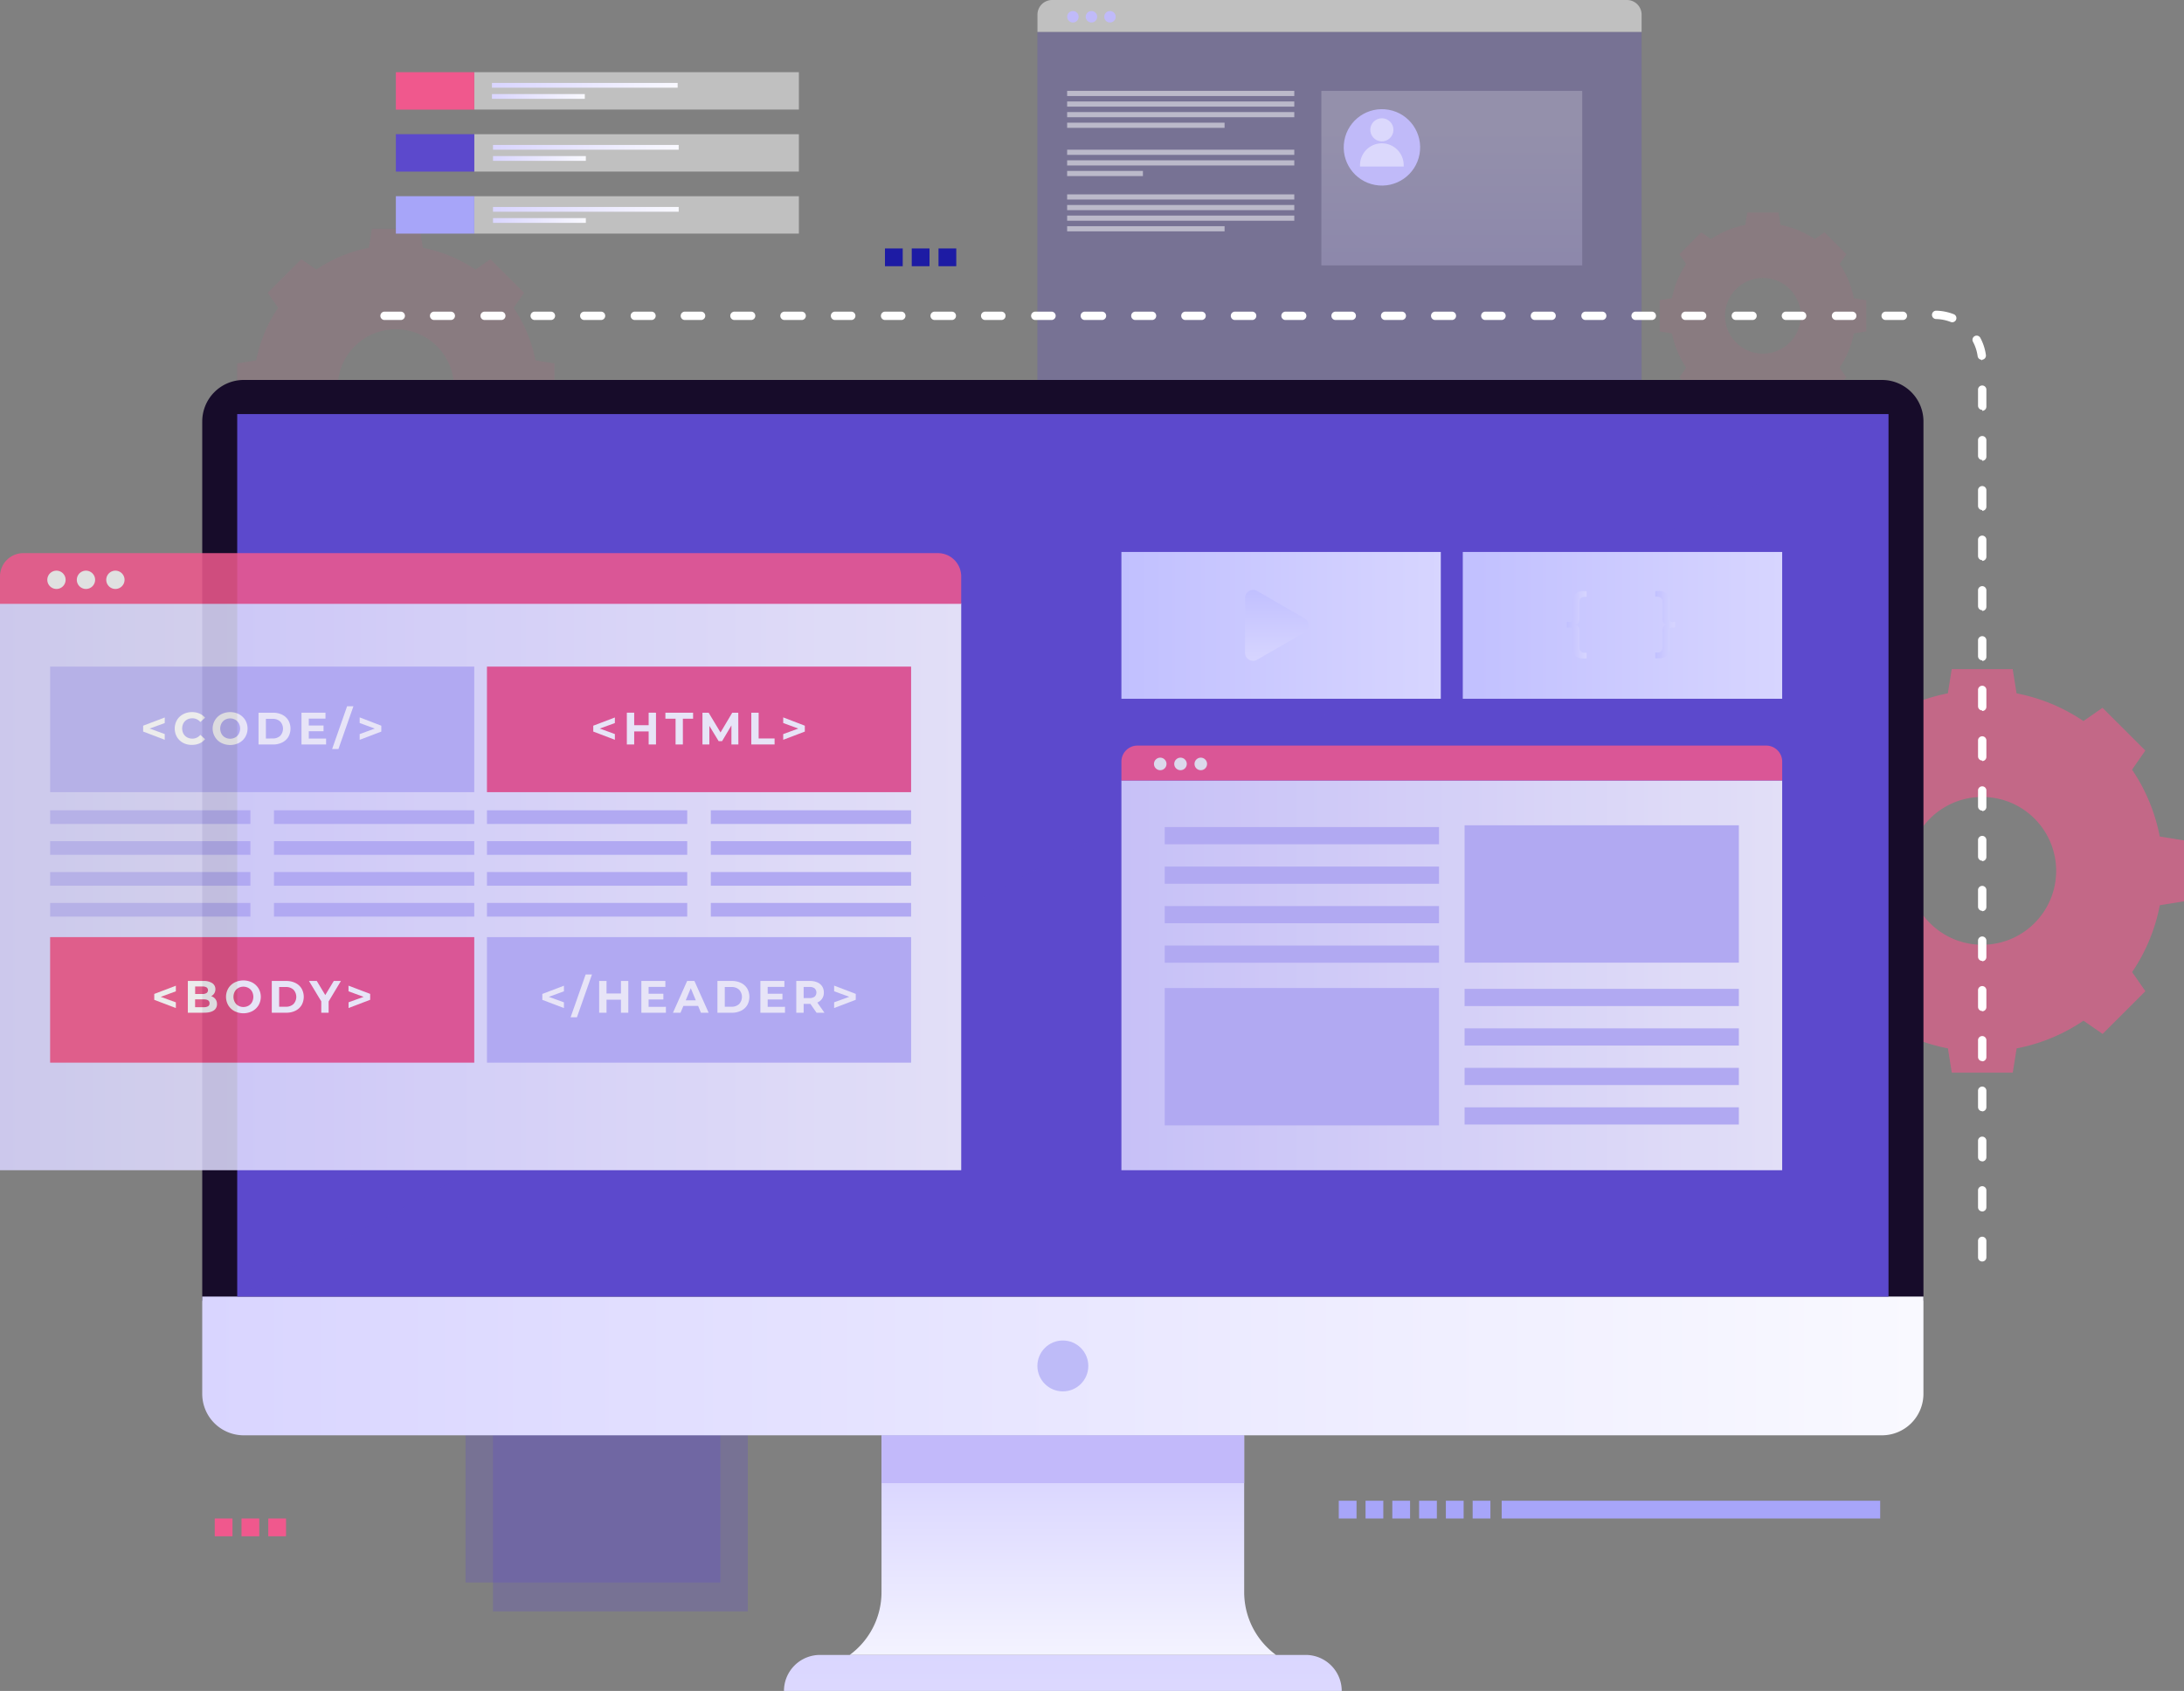 <?xml version="1.0" encoding="UTF-8"?>
<svg xmlns="http://www.w3.org/2000/svg" xmlns:xlink="http://www.w3.org/1999/xlink" viewBox="0 0 1525.57 1181.38">
  <rect x="0" y="0" width="1525.57" height="1181.38" fill="#808080" stroke="none"/>
  <defs>
    <style>.cls-1{isolation:isolate;}.cls-13,.cls-2,.cls-7{fill:#5c49cc;}.cls-2{opacity:0.26;}.cls-13,.cls-2{mix-blend-mode:screen;}.cls-21,.cls-3,.cls-4{fill:#f0588d;}.cls-3{opacity:0.6;}.cls-4{opacity:0.09;}.cls-5{fill:#170c2a;}.cls-6{fill:url(#_ÂÁ_Ï_ÌÌ_È_ËÂÌÚ_111);}.cls-8{fill:url(#_ÂÁ_Ï_ÌÌ_È_ËÂÌÚ_111-2);}.cls-9{fill:#c2b9fa;}.cls-10{fill:url(#_ÂÁ_Ï_ÌÌ_È_ËÂÌÚ_111-3);}.cls-11{fill:#bebbf8;}.cls-12,.cls-25{fill:#fff;}.cls-13,.cls-24{opacity:0.22;}.cls-14,.cls-15{mix-blend-mode:multiply;}.cls-14{fill:url(#_ÂÁ_Ï_ÌÌ_È_ËÂÌÚ_119);}.cls-15{fill:url(#_ÂÁ_Ï_ÌÌ_È_ËÂÌÚ_119-2);}.cls-16{fill:url(#_ÂÁ_Ï_ÌÌ_È_ËÂÌÚ_119-3);}.cls-17{fill:url(#_ÂÁ_Ï_ÌÌ_È_ËÂÌÚ_119-4);}.cls-18{fill:url(#_ÂÁ_Ï_ÌÌ_È_ËÂÌÚ_119-5);}.cls-19{opacity:0.85;}.cls-20{fill:url(#_ÂÁ_Ï_ÌÌ_È_ËÂÌÚ_111-4);}.cls-22{fill:#f1f2f2;}.cls-23{fill:#c0baf9;}.cls-24{fill:url(#_ÂÁ_Ï_ÌÌ_È_ËÂÌÚ_111-5);}.cls-25{opacity:0.5;}.cls-26{fill:#a7a5f9;}.cls-27{fill:url(#_ÂÁ_Ï_ÌÌ_È_ËÂÌÚ_111-6);}.cls-28{fill:url(#_ÂÁ_Ï_ÌÌ_È_ËÂÌÚ_111-7);}.cls-29{fill:url(#_ÂÁ_Ï_ÌÌ_È_ËÂÌÚ_111-8);}.cls-30{fill:url(#_ÂÁ_Ï_ÌÌ_È_ËÂÌÚ_111-9);}.cls-31{fill:url(#_ÂÁ_Ï_ÌÌ_È_ËÂÌÚ_111-10);}.cls-32{fill:url(#_ÂÁ_Ï_ÌÌ_È_ËÂÌÚ_111-11);}.cls-33{opacity:0.43;}.cls-34{fill:#1d1ba4;}.cls-35{fill:url(#_ÂÁ_Ï_ÌÌ_È_ËÂÌÚ_111-12);}</style>
    <linearGradient id="_ÂÁ_Ï_ÌÌ_È_ËÂÌÚ_111" x1="141.26" y1="954.3" x2="1343.58" y2="954.3" gradientUnits="userSpaceOnUse">
      <stop offset="0" stop-color="#d9d5ff"></stop>
      <stop offset="1" stop-color="#f9f9ff"></stop>
    </linearGradient>
    <linearGradient id="_ÂÁ_Ï_ÌÌ_È_ËÂÌÚ_111-2" x1="742.42" y1="1026.99" x2="742.42" y2="1181.64" xlink:href="#_ÂÁ_Ï_ÌÌ_È_ËÂÌÚ_111"></linearGradient>
    <linearGradient id="_ÂÁ_Ï_ÌÌ_È_ËÂÌÚ_111-3" x1="742.42" y1="1142.54" x2="742.42" y2="1527.77" xlink:href="#_ÂÁ_Ï_ÌÌ_È_ËÂÌÚ_111"></linearGradient>
    <linearGradient id="_ÂÁ_Ï_ÌÌ_È_ËÂÌÚ_119" x1="783.33" y1="436.9" x2="1006.43" y2="436.9" gradientUnits="userSpaceOnUse">
      <stop offset="0" stop-color="#c1c0ff"></stop>
      <stop offset="1" stop-color="#d7d5ff"></stop>
    </linearGradient>
    <linearGradient id="_ÂÁ_Ï_ÌÌ_È_ËÂÌÚ_119-2" x1="1021.79" y1="436.9" x2="1244.89" y2="436.9" xlink:href="#_ÂÁ_Ï_ÌÌ_È_ËÂÌÚ_119"></linearGradient>
    <linearGradient id="_ÂÁ_Ï_ÌÌ_È_ËÂÌÚ_119-3" x1="10309.71" y1="-626.33" x2="10359.26" y2="-626.33" gradientTransform="translate(265.56 -9897.59) rotate(90)" xlink:href="#_ÂÁ_Ï_ÌÌ_È_ËÂÌÚ_119"></linearGradient>
    <linearGradient id="_ÂÁ_Ï_ÌÌ_È_ËÂÌÚ_119-4" x1="1094.47" y1="436.47" x2="1108.27" y2="436.47" xlink:href="#_ÂÁ_Ï_ÌÌ_È_ËÂÌÚ_119"></linearGradient>
    <linearGradient id="_ÂÁ_Ï_ÌÌ_È_ËÂÌÚ_119-5" x1="1156.21" y1="436.47" x2="1169.95" y2="436.47" xlink:href="#_ÂÁ_Ï_ÌÌ_È_ËÂÌÚ_119"></linearGradient>
    <linearGradient id="_ÂÁ_Ï_ÌÌ_È_ËÂÌÚ_111-4" x1="783.33" y1="681.41" x2="1244.89" y2="681.41" xlink:href="#_ÂÁ_Ï_ÌÌ_È_ËÂÌÚ_111"></linearGradient>
    <linearGradient id="_ÂÁ_Ï_ÌÌ_È_ËÂÌÚ_111-5" x1="1014.11" y1="183.21" x2="1014.11" y2="92.2" xlink:href="#_ÂÁ_Ï_ÌÌ_È_ËÂÌÚ_111"></linearGradient>
    <linearGradient id="_ÂÁ_Ï_ÌÌ_È_ËÂÌÚ_111-6" x1="343.63" y1="59.59" x2="473.35" y2="59.59" xlink:href="#_ÂÁ_Ï_ÌÌ_È_ËÂÌÚ_111"></linearGradient>
    <linearGradient id="_ÂÁ_Ï_ÌÌ_È_ËÂÌÚ_111-7" x1="343.63" y1="67.37" x2="408.49" y2="67.37" xlink:href="#_ÂÁ_Ï_ÌÌ_È_ËÂÌÚ_111"></linearGradient>
    <linearGradient id="_ÂÁ_Ï_ÌÌ_È_ËÂÌÚ_111-8" x1="344.37" y1="102.93" x2="474.09" y2="102.93" xlink:href="#_ÂÁ_Ï_ÌÌ_È_ËÂÌÚ_111"></linearGradient>
    <linearGradient id="_ÂÁ_Ï_ÌÌ_È_ËÂÌÚ_111-9" x1="344.37" y1="110.71" x2="409.23" y2="110.71" xlink:href="#_ÂÁ_Ï_ÌÌ_È_ËÂÌÚ_111"></linearGradient>
    <linearGradient id="_ÂÁ_Ï_ÌÌ_È_ËÂÌÚ_111-10" x1="344.37" y1="146.26" x2="474.09" y2="146.26" xlink:href="#_ÂÁ_Ï_ÌÌ_È_ËÂÌÚ_111"></linearGradient>
    <linearGradient id="_ÂÁ_Ï_ÌÌ_È_ËÂÌÚ_111-11" x1="344.37" y1="154.04" x2="409.23" y2="154.04" xlink:href="#_ÂÁ_Ï_ÌÌ_È_ËÂÌÚ_111"></linearGradient>
    <linearGradient id="_ÂÁ_Ï_ÌÌ_È_ËÂÌÚ_111-12" x1="0" y1="619.51" x2="671.43" y2="619.51" xlink:href="#_ÂÁ_Ï_ÌÌ_È_ËÂÌÚ_111"></linearGradient>
  </defs>
  <g class="cls-1">
    <g id="Layer_2" data-name="Layer 2">
      <g id="_ÎÓÈ_1" data-name="—ÎÓÈ_1">
        <rect class="cls-2" x="344.37" y="867.09" width="177.98" height="258.7"></rect>
        <rect class="cls-2" x="325.2" y="846.9" width="177.98" height="258.7"></rect>
        <rect class="cls-2" x="724.64" y="22.28" width="422.04" height="302.59"></rect>
        <path class="cls-3" d="M1508.63,584.42a125.55,125.55,0,0,0-19.35-46.71l9.26-13.34-29.87-29.88-13.34,9.27a125.62,125.62,0,0,0-46.71-19.35l-2.72-16.94h-42.58l-2.71,16.94a125.55,125.55,0,0,0-46.71,19.35l-13.34-9.27-29.88,29.88,9.27,13.34a125.55,125.55,0,0,0-19.35,46.71l-16.94,2.71v42.58l16.94,2.72A125.62,125.62,0,0,0,1280,679.14l-9.27,13.34,29.88,29.87,13.34-9.26a125.55,125.55,0,0,0,46.71,19.35l2.71,16.94h42.58l2.72-16.94a125.62,125.62,0,0,0,46.71-19.35l13.34,9.26,29.87-29.87-9.26-13.34a125.62,125.62,0,0,0,19.35-46.71l16.94-2.72V587.13Zm-124,75.64a51.64,51.64,0,1,1,51.64-51.64A51.64,51.64,0,0,1,1384.61,660.06Z"></path>
        <path class="cls-4" d="M374,251.76a98.79,98.79,0,0,0-15.21-36.71l7.28-10.49-23.49-23.49-10.48,7.28a98.84,98.84,0,0,0-36.72-15.21l-2.14-13.31H259.78l-2.14,13.31a98.91,98.91,0,0,0-36.72,15.21l-10.48-7.28L187,204.56l7.28,10.49A98.79,98.79,0,0,0,179,251.76L165.7,253.9v33.47L179,289.51a98.84,98.84,0,0,0,15.21,36.72L187,336.72l23.49,23.48,10.48-7.28a98.91,98.91,0,0,0,36.72,15.21l2.14,13.32h33.47l2.14-13.32a98.84,98.84,0,0,0,36.72-15.21l10.48,7.28,23.49-23.48-7.28-10.49A98.84,98.84,0,0,0,374,289.51l13.32-2.14V253.9Zm-97.49,59.47a40.6,40.6,0,1,1,40.59-40.59A40.59,40.59,0,0,1,276.52,311.23Z"></path>
        <path class="cls-4" d="M1294.93,208.35a64.17,64.17,0,0,0-9.91-23.91l4.75-6.83-15.3-15.3-6.83,4.74a64.45,64.45,0,0,0-23.92-9.91l-1.39-8.67h-21.8l-1.4,8.67a64.34,64.34,0,0,0-23.91,9.91l-6.83-4.74-15.3,15.3,4.74,6.83a64.34,64.34,0,0,0-9.91,23.91l-8.67,1.39v21.81l8.67,1.39a64.45,64.45,0,0,0,9.91,23.92l-4.74,6.83,15.3,15.3,6.83-4.75a64.17,64.17,0,0,0,23.91,9.91l1.4,8.68h21.8l1.39-8.68a64.29,64.29,0,0,0,23.92-9.91l6.83,4.75,15.3-15.3-4.75-6.83a64.29,64.29,0,0,0,9.91-23.92l8.68-1.39V209.74Zm-63.5,38.74a26.45,26.45,0,1,1,26.44-26.44A26.45,26.45,0,0,1,1231.43,247.09Z"></path>
        <path class="cls-5" d="M1343.58,908.79V294.45a29,29,0,0,0-29-29H170.27a29,29,0,0,0-29,29V908.79Z"></path>
        <path class="cls-6" d="M141.26,905.83v67.94a29,29,0,0,0,29,29h1144.3a29,29,0,0,0,29-29V905.83Z"></path>
        <rect class="cls-7" x="165.7" y="289.29" width="1153.43" height="616.54"></rect>
        <path class="cls-8" d="M891.31,1156.2H593.53a54.39,54.39,0,0,0,22.22-43.86V1002.77H869.09v109.57A54.39,54.39,0,0,0,891.31,1156.2Z"></path>
        <rect class="cls-9" x="615.75" y="1002.77" width="253.33" height="33.42"></rect>
        <path class="cls-10" d="M572.79,1156.2H912.05a25.18,25.18,0,0,1,25.18,25.18v0a0,0,0,0,1,0,0H547.61a0,0,0,0,1,0,0v0a25.18,25.18,0,0,1,25.18-25.18Z"></path>
        <circle class="cls-11" cx="742.42" cy="954.3" r="17.78"></circle>
        <path class="cls-12" d="M1384.61,881.34a2.91,2.91,0,0,1-2.91-2.92V866.77a2.92,2.92,0,0,1,5.83,0v11.65A2.92,2.92,0,0,1,1384.61,881.34Zm0-35a2.91,2.91,0,0,1-2.91-2.92V831.81a2.92,2.92,0,1,1,5.83,0v11.65A2.92,2.92,0,0,1,1384.61,846.38Zm0-35a2.91,2.91,0,0,1-2.91-2.91V796.84a2.92,2.92,0,0,1,5.83,0V808.5A2.91,2.91,0,0,1,1384.61,811.41Zm0-35a2.91,2.91,0,0,1-2.91-2.91V761.88a2.92,2.92,0,0,1,5.83,0v11.66A2.92,2.92,0,0,1,1384.61,776.45Zm0-35a2.91,2.91,0,0,1-2.91-2.92V726.92a2.92,2.92,0,1,1,5.83,0v11.65A2.92,2.92,0,0,1,1384.61,741.49Zm0-35a2.91,2.91,0,0,1-2.91-2.91V692a2.92,2.92,0,1,1,5.83,0v11.65A2.91,2.91,0,0,1,1384.61,706.52Zm0-35a2.91,2.91,0,0,1-2.91-2.91V657a2.92,2.92,0,0,1,5.83,0v11.66A2.91,2.91,0,0,1,1384.61,671.56Zm0-35a2.91,2.91,0,0,1-2.91-2.92V622a2.92,2.92,0,1,1,5.83,0v11.65A2.92,2.92,0,0,1,1384.61,636.6Zm0-35a2.91,2.91,0,0,1-2.91-2.91V587.07a2.92,2.92,0,1,1,5.83,0v11.65A2.91,2.91,0,0,1,1384.61,601.63Zm0-35a2.91,2.91,0,0,1-2.91-2.91V552.1a2.92,2.92,0,0,1,5.83,0v11.66A2.91,2.91,0,0,1,1384.61,566.67Zm0-35a2.91,2.91,0,0,1-2.91-2.92V517.14a2.92,2.92,0,0,1,5.83,0v11.65A2.92,2.92,0,0,1,1384.61,531.71Zm0-35a2.91,2.91,0,0,1-2.91-2.91V482.18a2.92,2.92,0,1,1,5.83,0v11.65A2.91,2.91,0,0,1,1384.61,496.74Zm0-35a2.91,2.91,0,0,1-2.91-2.91V447.21a2.92,2.92,0,0,1,5.83,0v11.66A2.91,2.91,0,0,1,1384.61,461.78Zm0-35a2.91,2.91,0,0,1-2.91-2.92V412.25a2.92,2.92,0,0,1,5.83,0V423.9A2.92,2.92,0,0,1,1384.61,426.82Zm0-35a2.91,2.91,0,0,1-2.91-2.91V377.29a2.92,2.92,0,1,1,5.83,0v11.65A2.91,2.91,0,0,1,1384.61,391.85Zm0-35a2.91,2.91,0,0,1-2.91-2.91V342.32a2.92,2.92,0,0,1,5.83,0V354A2.91,2.91,0,0,1,1384.61,356.89Zm0-35a2.91,2.91,0,0,1-2.91-2.92V307.36a2.92,2.92,0,0,1,5.83,0V319A2.92,2.92,0,0,1,1384.61,321.93Zm0-35a2.91,2.91,0,0,1-2.91-2.92V272.4a2.92,2.92,0,1,1,5.83,0v11.65A2.92,2.92,0,0,1,1384.61,287Zm-.31-35a2.92,2.92,0,0,1-2.88-2.52,29.73,29.73,0,0,0-3.26-10.05,2.91,2.91,0,0,1,5.14-2.75,35.59,35.59,0,0,1,3.9,12,2.92,2.92,0,0,1-2.5,3.28A2.6,2.6,0,0,1,1384.3,252Zm-20.62-26.2a2.77,2.77,0,0,1-1.06-.2,30.05,30.05,0,0,0-10.37-2.05,2.92,2.92,0,0,1,.06-5.83h.06a35.53,35.53,0,0,1,12.37,2.46,2.91,2.91,0,0,1-1.06,5.62ZM1329,223.56h-11.65a2.92,2.92,0,1,1,0-5.83H1329a2.92,2.92,0,1,1,0,5.83Zm-35,0h-11.66a2.92,2.92,0,0,1,0-5.83H1294a2.92,2.92,0,0,1,0,5.83Zm-35,0h-11.66a2.92,2.92,0,0,1,0-5.83h11.66a2.92,2.92,0,0,1,0,5.83Zm-35,0h-11.65a2.92,2.92,0,0,1,0-5.83h11.65a2.92,2.92,0,1,1,0,5.83Zm-35,0H1177.5a2.92,2.92,0,1,1,0-5.83h11.65a2.92,2.92,0,0,1,0,5.83Zm-35,0h-11.66a2.92,2.92,0,0,1,0-5.83h11.66a2.92,2.92,0,0,1,0,5.83Zm-35,0h-11.65a2.92,2.92,0,0,1,0-5.83h11.65a2.92,2.92,0,1,1,0,5.83Zm-35,0h-11.65a2.92,2.92,0,1,1,0-5.83h11.65a2.92,2.92,0,0,1,0,5.83Zm-35,0h-11.66a2.92,2.92,0,0,1,0-5.83h11.66a2.92,2.92,0,0,1,0,5.83Zm-35,0h-11.65a2.92,2.92,0,0,1,0-5.83h11.65a2.92,2.92,0,1,1,0,5.83Zm-35,0H967.72a2.92,2.92,0,1,1,0-5.83h11.65a2.92,2.92,0,0,1,0,5.83Zm-35,0H932.75a2.92,2.92,0,0,1,0-5.83h11.66a2.92,2.92,0,0,1,0,5.83Zm-35,0H897.79a2.92,2.92,0,0,1,0-5.83h11.65a2.92,2.92,0,1,1,0,5.83Zm-35,0H862.83a2.92,2.92,0,1,1,0-5.83h11.65a2.92,2.92,0,1,1,0,5.83Zm-35,0H827.86a2.92,2.92,0,0,1,0-5.83h11.66a2.92,2.92,0,0,1,0,5.83Zm-35,0H792.9a2.92,2.92,0,0,1,0-5.83h11.65a2.92,2.92,0,1,1,0,5.83Zm-35,0H757.94a2.92,2.92,0,1,1,0-5.83h11.65a2.92,2.92,0,1,1,0,5.83Zm-35,0H723a2.92,2.92,0,0,1,0-5.83h11.66a2.92,2.92,0,0,1,0,5.83Zm-35,0H688a2.92,2.92,0,0,1,0-5.83h11.66a2.92,2.92,0,0,1,0,5.83Zm-35,0H653.05a2.92,2.92,0,1,1,0-5.83H664.7a2.92,2.92,0,1,1,0,5.83Zm-35,0H618.08a2.92,2.92,0,0,1,0-5.83h11.66a2.92,2.92,0,0,1,0,5.83Zm-35,0H583.12a2.92,2.92,0,0,1,0-5.83h11.66a2.92,2.92,0,0,1,0,5.83Zm-35,0H548.16a2.92,2.92,0,1,1,0-5.83h11.65a2.92,2.92,0,1,1,0,5.83Zm-35,0H513.2a2.92,2.92,0,1,1,0-5.83h11.65a2.92,2.92,0,0,1,0,5.83Zm-35,0H478.23a2.92,2.92,0,0,1,0-5.83h11.66a2.92,2.92,0,0,1,0,5.83Zm-35,0H443.27a2.92,2.92,0,0,1,0-5.83h11.65a2.92,2.92,0,1,1,0,5.83Zm-35,0H408.31a2.92,2.92,0,1,1,0-5.83H420a2.92,2.92,0,0,1,0,5.83Zm-35,0H373.34a2.92,2.92,0,0,1,0-5.83H385a2.92,2.92,0,0,1,0,5.83Zm-35,0H338.38a2.92,2.92,0,0,1,0-5.83H350a2.92,2.92,0,1,1,0,5.83Zm-35,0H303.42a2.92,2.92,0,1,1,0-5.83h11.65a2.92,2.92,0,0,1,0,5.83Zm-35,0H268.45a2.92,2.92,0,0,1,0-5.83h11.66a2.92,2.92,0,0,1,0,5.83Z"></path>
        <polygon class="cls-13" points="165.7 905.83 1319.14 905.83 1319.14 289.29 165.7 905.83 165.7 905.83"></polygon>
        <rect class="cls-14" x="783.33" y="385.62" width="223.1" height="102.57"></rect>
        <rect class="cls-15" x="1021.79" y="385.62" width="223.1" height="102.57"></rect>
        <path class="cls-16" d="M878.16,412.89,911.26,432a5.65,5.65,0,0,1,0,9.79l-33.1,19.11a5.65,5.65,0,0,1-8.48-4.89V417.79A5.66,5.66,0,0,1,878.16,412.89Z"></path>
        <path class="cls-17" d="M1102.65,435a3.64,3.64,0,0,1-2.11,1.5,3.65,3.65,0,0,1,2.11,1.51,6,6,0,0,1,.65,3.11v11q0,3.92,3.71,3.91h1.26v4h-2.21c-2.51,0-4.4-.62-5.67-1.88a7.45,7.45,0,0,1-1.9-5.54V441c0-1.67-.76-2.51-2.26-2.51h-1.76v-4h1.76c1.5,0,2.26-.84,2.26-2.51V420.43a7.47,7.47,0,0,1,1.9-5.55,7.77,7.77,0,0,1,5.67-1.88h2.21v4H1107q-3.71,0-3.71,3.92v11A6,6,0,0,1,1102.65,435Z"></path>
        <path class="cls-18" d="M1170,434.47v4h-1.71c-1.47,0-2.2.84-2.2,2.51v11.53a7.42,7.42,0,0,1-1.93,5.54,7.83,7.83,0,0,1-5.69,1.88h-2.21v-4h1.2c2.54,0,3.82-1.3,3.82-3.91v-11a6.17,6.17,0,0,1,.62-3.14,3.56,3.56,0,0,1,2.08-1.48,3.52,3.52,0,0,1-2.08-1.48,6.12,6.12,0,0,1-.62-3.13v-11c0-2.61-1.28-3.92-3.82-3.92h-1.2v-4h2.21a7.87,7.87,0,0,1,5.69,1.88,7.44,7.44,0,0,1,1.93,5.55V432c0,1.67.73,2.51,2.2,2.51Z"></path>
        <g class="cls-19">
          <rect class="cls-20" x="783.33" y="545.26" width="461.56" height="272.3"></rect>
          <path class="cls-21" d="M794.52,520.9h439.19a11.19,11.19,0,0,1,11.19,11.19v13.18a0,0,0,0,1,0,0H783.33a0,0,0,0,1,0,0V532.09A11.19,11.19,0,0,1,794.52,520.9Z"></path>
          <circle class="cls-22" cx="810.45" cy="533.71" r="4.39"></circle>
          <circle class="cls-22" cx="824.61" cy="533.71" r="4.39"></circle>
          <circle class="cls-22" cx="838.78" cy="533.71" r="4.39"></circle>
          <rect class="cls-23" x="813.59" y="577.82" width="191.59" height="12.02"></rect>
          <rect class="cls-23" x="813.59" y="605.41" width="191.59" height="12.02"></rect>
          <rect class="cls-23" x="1023.04" y="576.58" width="191.59" height="95.98"></rect>
          <rect class="cls-23" x="813.59" y="690.26" width="191.59" height="95.98"></rect>
          <rect class="cls-23" x="813.59" y="633" width="191.59" height="12.02"></rect>
          <rect class="cls-23" x="813.59" y="660.59" width="191.59" height="12.02"></rect>
          <rect class="cls-23" x="1023.04" y="690.86" width="191.59" height="12.02"></rect>
          <rect class="cls-23" x="1023.04" y="718.45" width="191.59" height="12.02"></rect>
          <rect class="cls-23" x="1023.04" y="746.04" width="191.59" height="12.02"></rect>
          <rect class="cls-23" x="1023.04" y="773.62" width="191.59" height="12.02"></rect>
        </g>
        <rect class="cls-24" x="923" y="63.48" width="182.22" height="121.94"></rect>
        <rect class="cls-25" x="331.28" y="50.43" width="226.76" height="26.11"></rect>
        <rect class="cls-25" x="331.28" y="93.76" width="226.76" height="26.11"></rect>
        <rect class="cls-25" x="331.28" y="137.09" width="226.76" height="26.11"></rect>
        <rect class="cls-21" x="276.52" y="50.43" width="54.76" height="26.15"></rect>
        <rect class="cls-7" x="276.52" y="93.74" width="54.76" height="26.15"></rect>
        <rect class="cls-26" x="276.52" y="137.06" width="54.76" height="26.15"></rect>
        <rect class="cls-27" x="343.63" y="57.93" width="129.72" height="3.33"></rect>
        <rect class="cls-28" x="343.63" y="65.71" width="64.86" height="3.33"></rect>
        <rect class="cls-29" x="344.37" y="101.26" width="129.72" height="3.33"></rect>
        <rect class="cls-30" x="344.37" y="109.04" width="64.86" height="3.33"></rect>
        <rect class="cls-31" x="344.37" y="144.59" width="129.72" height="3.33"></rect>
        <rect class="cls-32" x="344.37" y="152.37" width="64.86" height="3.33"></rect>
        <circle class="cls-23" cx="965.27" cy="102.95" r="26.69" transform="translate(691.75 1034.36) rotate(-79.72)"></circle>
        <path class="cls-25" d="M734.87,0h401.59a10.23,10.23,0,0,1,10.23,10.23V22.28a0,0,0,0,1,0,0h-422a0,0,0,0,1,0,0V10.23A10.23,10.23,0,0,1,734.87,0Z"></path>
        <path class="cls-23" d="M753.45,11.72a4,4,0,1,1-4-4A4,4,0,0,1,753.45,11.72Z"></path>
        <path class="cls-23" d="M766.4,11.72a4,4,0,1,1-4-4A4,4,0,0,1,766.4,11.72Z"></path>
        <path class="cls-23" d="M779.35,11.72a4,4,0,1,1-4-4A4,4,0,0,1,779.35,11.72Z"></path>
        <g class="cls-33">
          <circle class="cls-12" cx="965.27" cy="90.74" r="8.08" transform="translate(-2.07 155.79) rotate(-9.22)"></circle>
          <path class="cls-12" d="M965.27,100.13h0a15.24,15.24,0,0,1,15.24,15.24v1a0,0,0,0,1,0,0H950a0,0,0,0,1,0,0v-1A15.24,15.24,0,0,1,965.27,100.13Z"></path>
        </g>
        <rect class="cls-34" x="618.16" y="173.58" width="12.41" height="12.41"></rect>
        <rect class="cls-34" x="636.87" y="173.58" width="12.41" height="12.41"></rect>
        <rect class="cls-34" x="655.57" y="173.58" width="12.41" height="12.41"></rect>
        <rect class="cls-21" x="150" y="1060.89" width="12.41" height="12.41"></rect>
        <rect class="cls-21" x="168.7" y="1060.89" width="12.41" height="12.41"></rect>
        <rect class="cls-21" x="187.4" y="1060.89" width="12.41" height="12.41"></rect>
        <rect class="cls-26" x="935.16" y="1048.48" width="12.41" height="12.41"></rect>
        <rect class="cls-26" x="953.86" y="1048.48" width="12.41" height="12.41"></rect>
        <rect class="cls-26" x="972.56" y="1048.48" width="12.41" height="12.41"></rect>
        <rect class="cls-26" x="991.27" y="1048.48" width="12.41" height="12.41"></rect>
        <rect class="cls-26" x="1009.97" y="1048.48" width="12.41" height="12.41"></rect>
        <rect class="cls-26" x="1028.67" y="1048.48" width="12.41" height="12.41"></rect>
        <rect class="cls-26" x="1048.95" y="1048.48" width="264.4" height="12.41"></rect>
        <rect class="cls-25" x="745.42" y="63.48" width="158.67" height="3.61"></rect>
        <rect class="cls-25" x="745.42" y="104.59" width="158.67" height="3.61"></rect>
        <rect class="cls-25" x="745.42" y="112" width="158.67" height="3.61"></rect>
        <rect class="cls-25" x="745.42" y="119.41" width="52.93" height="3.61"></rect>
        <rect class="cls-25" x="745.42" y="70.89" width="158.67" height="3.61"></rect>
        <rect class="cls-25" x="745.42" y="78.3" width="158.67" height="3.61"></rect>
        <rect class="cls-25" x="745.42" y="85.71" width="109.97" height="3.61"></rect>
        <rect class="cls-25" x="745.42" y="135.8" width="158.67" height="3.61"></rect>
        <rect class="cls-25" x="745.42" y="143.21" width="158.67" height="3.61"></rect>
        <rect class="cls-25" x="745.42" y="150.61" width="158.67" height="3.61"></rect>
        <rect class="cls-25" x="745.42" y="158.02" width="109.97" height="3.61"></rect>
        <g class="cls-19">
          <rect class="cls-35" y="421.45" width="671.43" height="396.11"></rect>
          <path class="cls-21" d="M16.27,386.44H655.15a16.27,16.27,0,0,1,16.27,16.27v19.17a0,0,0,0,1,0,0H0a0,0,0,0,1,0,0V402.72A16.27,16.27,0,0,1,16.27,386.44Z"></path>
          <path class="cls-22" d="M45.83,405.08a6.39,6.39,0,1,1-6.38-6.39A6.39,6.39,0,0,1,45.83,405.08Z"></path>
          <path class="cls-22" d="M66.44,405.08a6.39,6.39,0,1,1-6.39-6.39A6.39,6.39,0,0,1,66.44,405.08Z"></path>
          <path class="cls-22" d="M87,405.08a6.39,6.39,0,1,1-6.38-6.39A6.39,6.39,0,0,1,87,405.08Z"></path>
          <rect class="cls-23" x="35.01" y="465.72" width="296.27" height="87.71"></rect>
          <rect class="cls-23" x="35.01" y="566.1" width="139.9" height="9.55"></rect>
          <rect class="cls-23" x="191.38" y="566.1" width="139.9" height="9.55"></rect>
          <rect class="cls-23" x="35.01" y="587.67" width="139.9" height="9.55"></rect>
          <rect class="cls-23" x="191.38" y="587.67" width="139.9" height="9.55"></rect>
          <rect class="cls-23" x="35.01" y="609.25" width="139.9" height="9.55"></rect>
          <rect class="cls-23" x="191.38" y="609.25" width="139.9" height="9.55"></rect>
          <rect class="cls-23" x="35.01" y="630.83" width="139.9" height="9.55"></rect>
          <rect class="cls-23" x="191.38" y="630.83" width="139.9" height="9.55"></rect>
          <rect class="cls-23" x="340.15" y="566.1" width="139.9" height="9.55"></rect>
          <rect class="cls-23" x="496.52" y="566.1" width="139.9" height="9.55"></rect>
          <rect class="cls-23" x="340.15" y="587.67" width="139.9" height="9.55"></rect>
          <rect class="cls-23" x="496.52" y="587.67" width="139.9" height="9.55"></rect>
          <rect class="cls-23" x="340.15" y="609.25" width="139.9" height="9.55"></rect>
          <rect class="cls-23" x="496.52" y="609.25" width="139.9" height="9.55"></rect>
          <rect class="cls-23" x="340.15" y="630.83" width="139.9" height="9.55"></rect>
          <rect class="cls-23" x="496.52" y="630.83" width="139.9" height="9.55"></rect>
          <path class="cls-12" d="M115.07,505.16,104.51,509l10.56,3.84v4L100,511.09V507l15.09-5.74Z"></path>
          <path class="cls-12" d="M127.93,519a11.09,11.09,0,0,1-4.31-4.09,11.93,11.93,0,0,1,0-11.83,11,11,0,0,1,4.31-4.09,12.76,12.76,0,0,1,6.17-1.48,12.93,12.93,0,0,1,5.22,1,10.32,10.32,0,0,1,3.91,2.92l-3.29,3a7.13,7.13,0,0,0-5.59-2.6,7.39,7.39,0,0,0-3.67.9,6.59,6.59,0,0,0-2.53,2.52,8,8,0,0,0,0,7.36,6.45,6.45,0,0,0,2.53,2.52,7.4,7.4,0,0,0,3.67.91,7.08,7.08,0,0,0,5.59-2.64l3.29,3a10.29,10.29,0,0,1-3.93,3,13.15,13.15,0,0,1-5.23,1A12.81,12.81,0,0,1,127.93,519Z"></path>
          <path class="cls-12" d="M154.54,519a11,11,0,0,1-4.35-4.11A11.32,11.32,0,0,1,154.54,499,13.75,13.75,0,0,1,167,499a11.36,11.36,0,0,1,4.34,4.11,11.67,11.67,0,0,1,0,11.76A11.22,11.22,0,0,1,167,519a13.75,13.75,0,0,1-12.45,0Zm9.78-3.79a6.42,6.42,0,0,0,2.49-2.52,7.9,7.9,0,0,0,0-7.36,6.55,6.55,0,0,0-2.49-2.52,7.45,7.45,0,0,0-7.1,0,6.55,6.55,0,0,0-2.49,2.52,7.9,7.9,0,0,0,0,7.36,6.42,6.42,0,0,0,2.49,2.52,7.38,7.38,0,0,0,7.1,0Z"></path>
          <path class="cls-12" d="M180.59,497.93h10.08a14.17,14.17,0,0,1,6.39,1.38,10.39,10.39,0,0,1,4.32,3.89,11.82,11.82,0,0,1,0,11.67,10.37,10.37,0,0,1-4.32,3.88,14.17,14.17,0,0,1-6.39,1.38H180.59Zm9.83,18a7.44,7.44,0,0,0,5.31-1.85,7.37,7.37,0,0,0,0-10,7.44,7.44,0,0,0-5.31-1.86h-4.69v13.76Z"></path>
          <path class="cls-12" d="M227.78,516v4.12H210.59v-22.2h16.77v4.13H215.69v4.82H226v4H215.69V516Z"></path>
          <path class="cls-12" d="M242.46,493.43h4.41L236.4,523.3H232Z"></path>
          <path class="cls-12" d="M266.34,507v4.12l-15.1,5.74v-4L261.8,509l-10.56-3.87v-3.93Z"></path>
          <rect class="cls-21" x="340.15" y="465.72" width="296.27" height="87.71"></rect>
          <rect class="cls-21" x="35.01" y="654.71" width="296.27" height="87.71"></rect>
          <rect class="cls-23" x="340.15" y="654.71" width="296.27" height="87.71"></rect>
          <path class="cls-12" d="M429.5,505.16,418.94,509l10.56,3.84v4l-15.09-5.74V507l15.09-5.74Z"></path>
          <path class="cls-12" d="M458.23,497.93v22.2H453.1V511H443v9.1h-5.14v-22.2H443v8.76H453.1v-8.76Z"></path>
          <path class="cls-12" d="M471.9,502.12h-7.1v-4.19h19.34v4.19H477v18H471.9Z"></path>
          <path class="cls-12" d="M510.91,520.13l0-13.32-6.53,11H502l-6.5-10.68v13h-4.82v-22.2H495l8.3,13.8,8.19-13.8h4.21l.07,22.2Z"></path>
          <path class="cls-12" d="M524.8,497.93h5.13v18h11.13v4.18H524.8Z"></path>
          <path class="cls-12" d="M562.18,507v4.12l-15.09,5.74v-4L557.65,509l-10.56-3.87v-3.93Z"></path>
          <path class="cls-12" d="M393.92,692.57l-10.56,3.87,10.56,3.83v4l-15.09-5.74v-4.13l15.09-5.74Z"></path>
          <path class="cls-12" d="M409.08,680.83h4.41L403,710.71h-4.41Z"></path>
          <path class="cls-12" d="M438.89,685.34v22.19h-5.14v-9.1H423.67v9.1h-5.14V685.34h5.14v8.75h10.08v-8.75Z"></path>
          <path class="cls-12" d="M465.15,703.41v4.12H448V685.34h16.77v4.12H453.06v4.82h10.31v4H453.06v5.14Z"></path>
          <path class="cls-12" d="M487.66,702.78h-10.3l-2,4.75h-5.27l9.9-22.19h5.07L495,707.53h-5.39Zm-1.62-3.9-3.52-8.5-3.52,8.5Z"></path>
          <path class="cls-12" d="M501.14,685.34h10.08a14.17,14.17,0,0,1,6.39,1.38,10.3,10.3,0,0,1,4.32,3.88,11.89,11.89,0,0,1,0,11.67,10.39,10.39,0,0,1-4.32,3.89,14.3,14.3,0,0,1-6.39,1.37H501.14Zm9.83,18a7.44,7.44,0,0,0,5.31-1.86,7.37,7.37,0,0,0,0-10.05,7.44,7.44,0,0,0-5.31-1.86h-4.69v13.77Z"></path>
          <path class="cls-12" d="M548.33,703.41v4.12H531.14V685.34h16.77v4.12H536.24v4.82h10.31v4H536.24v5.14Z"></path>
          <path class="cls-12" d="M570.37,707.53l-4.29-6.18h-4.72v6.18h-5.14V685.34h9.61a12.25,12.25,0,0,1,5.12,1,7.53,7.53,0,0,1,3.35,2.79,7.69,7.69,0,0,1,1.17,4.28,7.22,7.22,0,0,1-4.57,7l5,7.13Zm-1.3-17a5.39,5.39,0,0,0-3.52-1h-4.19v7.74h4.19a5.39,5.39,0,0,0,3.52-1,4,4,0,0,0,0-5.73Z"></path>
          <path class="cls-12" d="M597.76,694.37v4.13l-15.09,5.74v-4l10.56-3.83-10.56-3.87v-3.94Z"></path>
          <path class="cls-12" d="M122.84,692.57l-10.56,3.87,10.56,3.83v4l-15.09-5.74v-4.13l15.09-5.74Z"></path>
          <path class="cls-12" d="M150.49,698a5.52,5.52,0,0,1,1.08,3.47,5.14,5.14,0,0,1-2.26,4.49c-1.52,1-3.72,1.56-6.62,1.56H131.21V685.34h10.85a10.58,10.58,0,0,1,6.23,1.55,4.92,4.92,0,0,1,2.17,4.22,5.31,5.31,0,0,1-3,4.88A5.75,5.75,0,0,1,150.49,698Zm-14.17-8.8v5.23h5.11a5.09,5.09,0,0,0,2.88-.67,2.45,2.45,0,0,0,0-3.92,5.28,5.28,0,0,0-2.88-.64ZM145.37,703a2.27,2.27,0,0,0,1-2.06q0-2.76-4.09-2.76h-6v5.49h6A5.69,5.69,0,0,0,145.37,703Z"></path>
          <path class="cls-12" d="M163.8,706.42a11.09,11.09,0,0,1-4.35-4.1,11.81,11.81,0,0,1,0-11.77,11.09,11.09,0,0,1,4.35-4.1,13.75,13.75,0,0,1,12.45,0,11.26,11.26,0,0,1,4.34,4.1,11.69,11.69,0,0,1,0,11.77,11.26,11.26,0,0,1-4.34,4.1,13.67,13.67,0,0,1-12.45,0Zm9.78-3.79a6.42,6.42,0,0,0,2.49-2.52,8,8,0,0,0,0-7.35,6.42,6.42,0,0,0-2.49-2.52,7.38,7.38,0,0,0-7.1,0,6.42,6.42,0,0,0-2.49,2.52,7.88,7.88,0,0,0,0,7.35,6.42,6.42,0,0,0,2.49,2.52,7.38,7.38,0,0,0,7.1,0Z"></path>
          <path class="cls-12" d="M189.85,685.34h10.08a14.17,14.17,0,0,1,6.39,1.38,10.3,10.3,0,0,1,4.32,3.88,11.82,11.82,0,0,1,0,11.67,10.39,10.39,0,0,1-4.32,3.89,14.3,14.3,0,0,1-6.39,1.37H189.85Zm9.83,18a7.44,7.44,0,0,0,5.31-1.86,7.37,7.37,0,0,0,0-10.05,7.44,7.44,0,0,0-5.31-1.86H195v13.77Z"></path>
          <path class="cls-12" d="M229.55,699.67v7.86h-5.13v-7.92l-8.6-14.27h5.46l5.93,9.86,5.93-9.86h5Z"></path>
          <path class="cls-12" d="M258.57,694.37v4.13l-15.1,5.74v-4L254,696.44l-10.56-3.87v-3.94Z"></path>
        </g>
      </g>
    </g>
  </g>
</svg>
